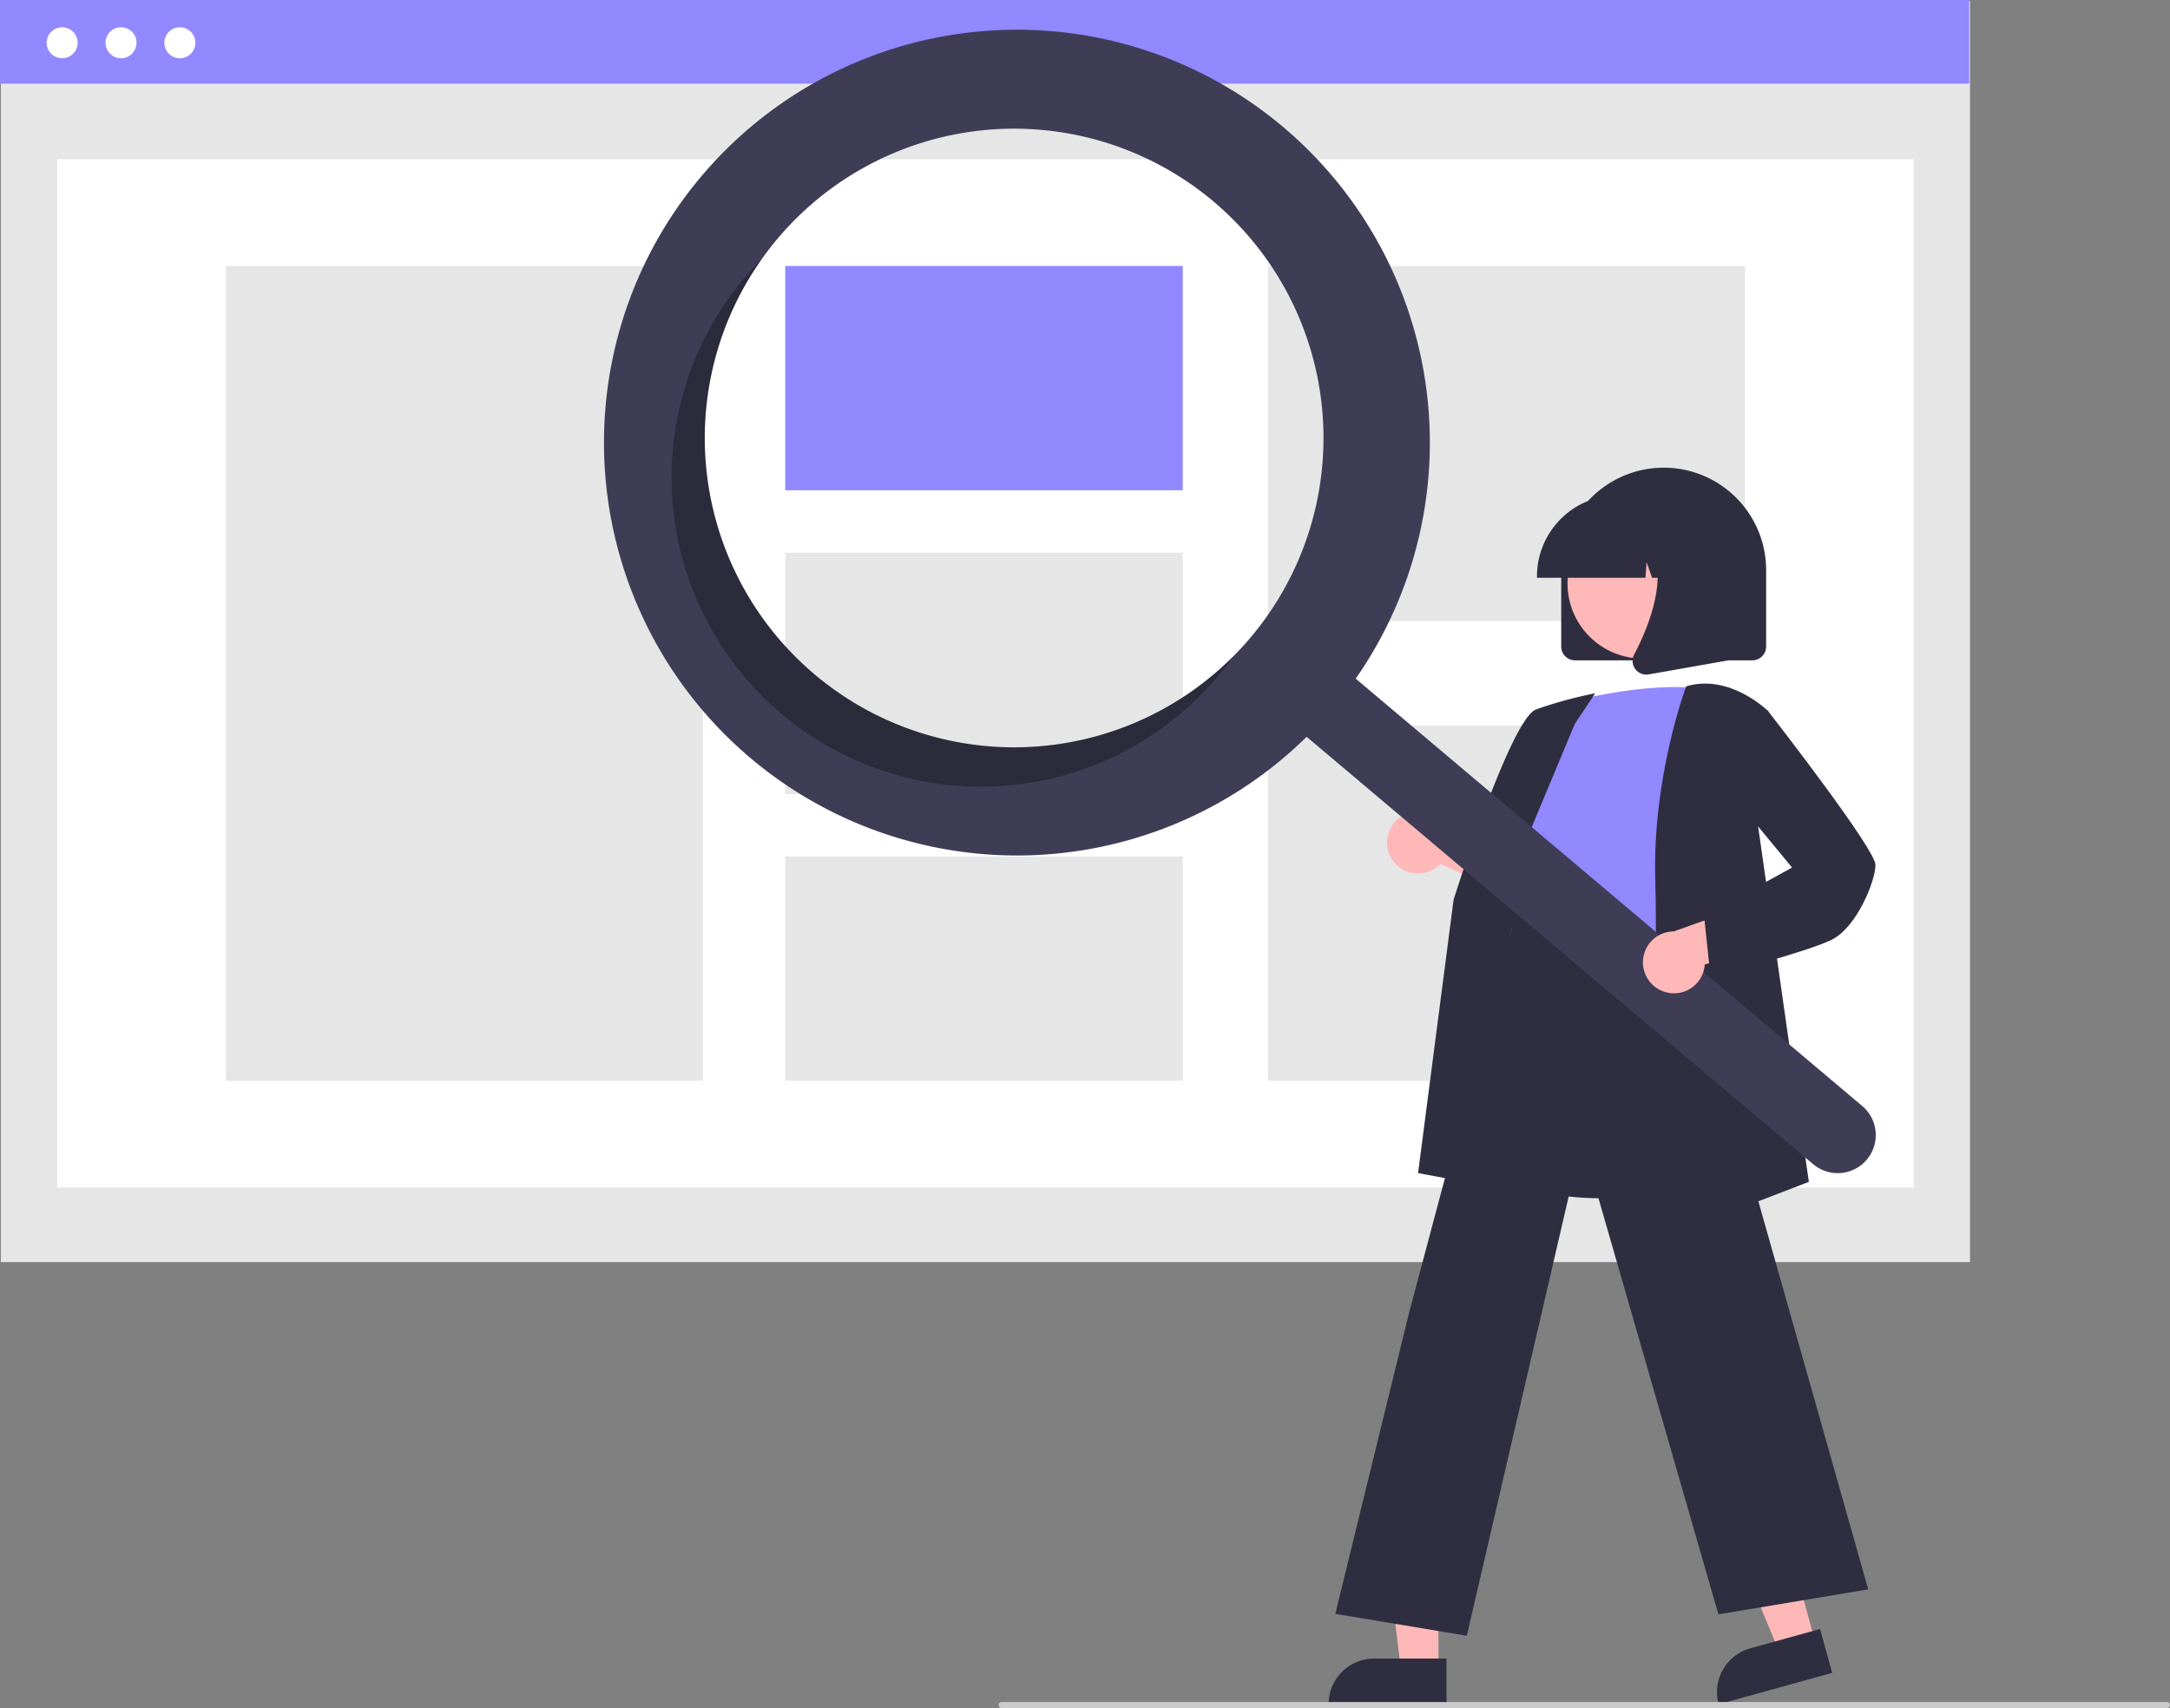 <svg xmlns="http://www.w3.org/2000/svg" width="709.533" height="558.594" data-name="Layer 1"><rect width="100%" height="100%" fill="#808080" stroke="none"/><path fill="#e6e6e6" d="M.275.365h643.862v412.358H.275z"/><path fill="#fff" d="M18.686 52.085h607.039v336.243H18.686z"/><path fill="#9288ff" d="M0 0h643.862v27.354H0z"/><circle cx="20.327" cy="13.985" r="5.07" fill="#fff"/><circle cx="39.571" cy="13.985" r="5.07" fill="#fff"/><circle cx="58.814" cy="13.985" r="5.07" fill="#fff"/><path fill="#e6e6e6" d="M73.844 86.973h155.981V353.44H73.844z"/><path fill="#9288ff" d="M256.75 86.973h129.984v73.348H256.75z"/><path fill="#e6e6e6" d="M256.75 180.747h129.984v78.919H256.75zM256.75 280.092h129.984v73.348H256.75zM414.587 86.973h155.981v116.125H414.587zM414.587 237.315h155.981V353.44H414.587z"/><path fill="#2f2e41" d="M510.479 211.44v-25a33.5 33.5 0 1 1 67 0v25a4.505 4.505 0 0 1-4.5 4.5h-58a4.505 4.505 0 0 1-4.5-4.5Z"/><path fill="#ffb8b8" d="m593.514 536.786-11.816 3.27-18.236-44.018 17.439-4.826 12.613 45.574z"/><path fill="#2f2e41" d="m572.324 539.016 22.787-6.306 3.971 14.347-37.135 10.277a14.887 14.887 0 0 1 10.377-18.318Z"/><path fill="#ffb8b8" d="M470.328 545.875h-12.26l-5.833-47.288h18.095l-.002 47.288z"/><path fill="#2f2e41" d="M449.31 542.372h23.645v14.886h-38.531a14.887 14.887 0 0 1 14.887-14.886Z"/><path fill="#ffb8b8" d="M455.545 281.598a10.056 10.056 0 0 0 15.392.917l32.59 14.658-2.965-18.331-30.493-11.11a10.11 10.11 0 0 0-14.524 13.866Z"/><path fill="#2f2e41" d="M523.259 391.836c-10.24 0-20.84-1.525-29.749-6.061a38.416 38.416 0 0 1-19.709-23.566c-4.642-14.7 1.211-29.14 6.872-43.105 3.507-8.654 6.82-16.827 7.68-24.884l.3-2.86c1.339-12.848 2.495-23.943 8.897-28.105 3.318-2.157 7.78-2.28 13.64-.377l55.046 17.881-2.024 104.49-.335.112c-.288.097-19.692 6.475-40.618 6.475Z"/><path fill="#9288ff" d="M510.229 230.348s27-8 48-5c0 0-12 66-8 88s-69.5 8.5-54.5-12.5l5-25s-10-10-1-22Z"/><path fill="#2f2e41" d="m496.948 389.855-33.276-6.24 11.618-89.406c.78-2.496 18.778-59.143 26.951-62.208a139.517 139.517 0 0 1 18.166-5.047l1.184-.237-6.672 10.01-26.564 63.653Z"/><path fill="#2f2e41" d="m479.61 534.919-42.995-7.166 24.128-98.524 35.903-134.737.355 2.392c.028.179 3.382 17.78 53.15 9.97l.438-.068.12.426 60.153 212.538-48.99 8.165-44.684-155.067Z"/><path fill="#2f2e41" d="m539.202 406.587.027-.757c.03-.84 2.988-84.372 2-117.967-.992-33.71 9.922-62.901 10.032-63.192l.089-.234.241-.07c14.12-4.033 26.369 8.006 26.491 8.128l.172.172-4.021 33.176 17.216 120.641Z"/><circle cx="537.095" cy="190.797" r="24.561" fill="#ffb8b8"/><path fill="#2f2e41" d="M502.553 188.44a26.53 26.53 0 0 1 26.5-26.5h5a26.53 26.53 0 0 1 26.5 26.5v.5h-10.566l-3.604-10.092-.721 10.092H540.2l-1.818-5.092-.364 5.092h-35.466Z"/><path fill="#2f2e41" d="M534.678 218.751a4.433 4.433 0 0 1-.353-4.707c5.299-10.078 12.718-28.7 2.87-40.184l-.707-.825h28.587v42.92l-25.97 4.581a4.596 4.596 0 0 1-.796.07 4.482 4.482 0 0 1-3.631-1.855Z"/><path fill="#3f3d56" d="M419.58 41.546a135.02 135.02 0 1 0 7.655 199.403l165.618 139.748a12.442 12.442 0 0 0 16.066-19.003l-.018-.015L443.283 221.93A135.027 135.027 0 0 0 419.58 41.546Zm-10.677 166.928a101.158 101.158 0 1 1-12.076-142.548 101.158 101.158 0 0 1 12.076 142.548Z"/><path d="M511.589 391.254a101.163 101.163 0 0 1-17.166-135.99q-2.9 2.923-5.609 6.12a101.158 101.158 0 1 0 154.624 130.472q2.702-3.202 5.09-6.559a101.163 101.163 0 0 1-136.939 5.957Z" opacity=".3" style="isolation:isolate" transform="translate(-245.234 -170.703)"/><path fill="#ffb8b8" d="M544.98 324.536a10.056 10.056 0 0 0 12.424-9.133l34.433-9.557-13.997-12.204-30.552 10.947a10.11 10.11 0 0 0-2.308 19.947Z"/><path fill="#2f2e41" d="m559.292 319.477-2.095-19.906 28.762-15.87-18.752-22.7 3.06-25.499 7.62-3.266.236.305c3.593 4.62 35.105 45.28 35.105 50.307 0 5.163-6.028 20.323-14.276 24.448-7.956 3.978-37.83 11.709-39.098 12.037Z"/><path fill="#ccc" d="M708.533 558.594h-381a1 1 0 1 1 0-2h381a1 1 0 0 1 0 2Z"/></svg>